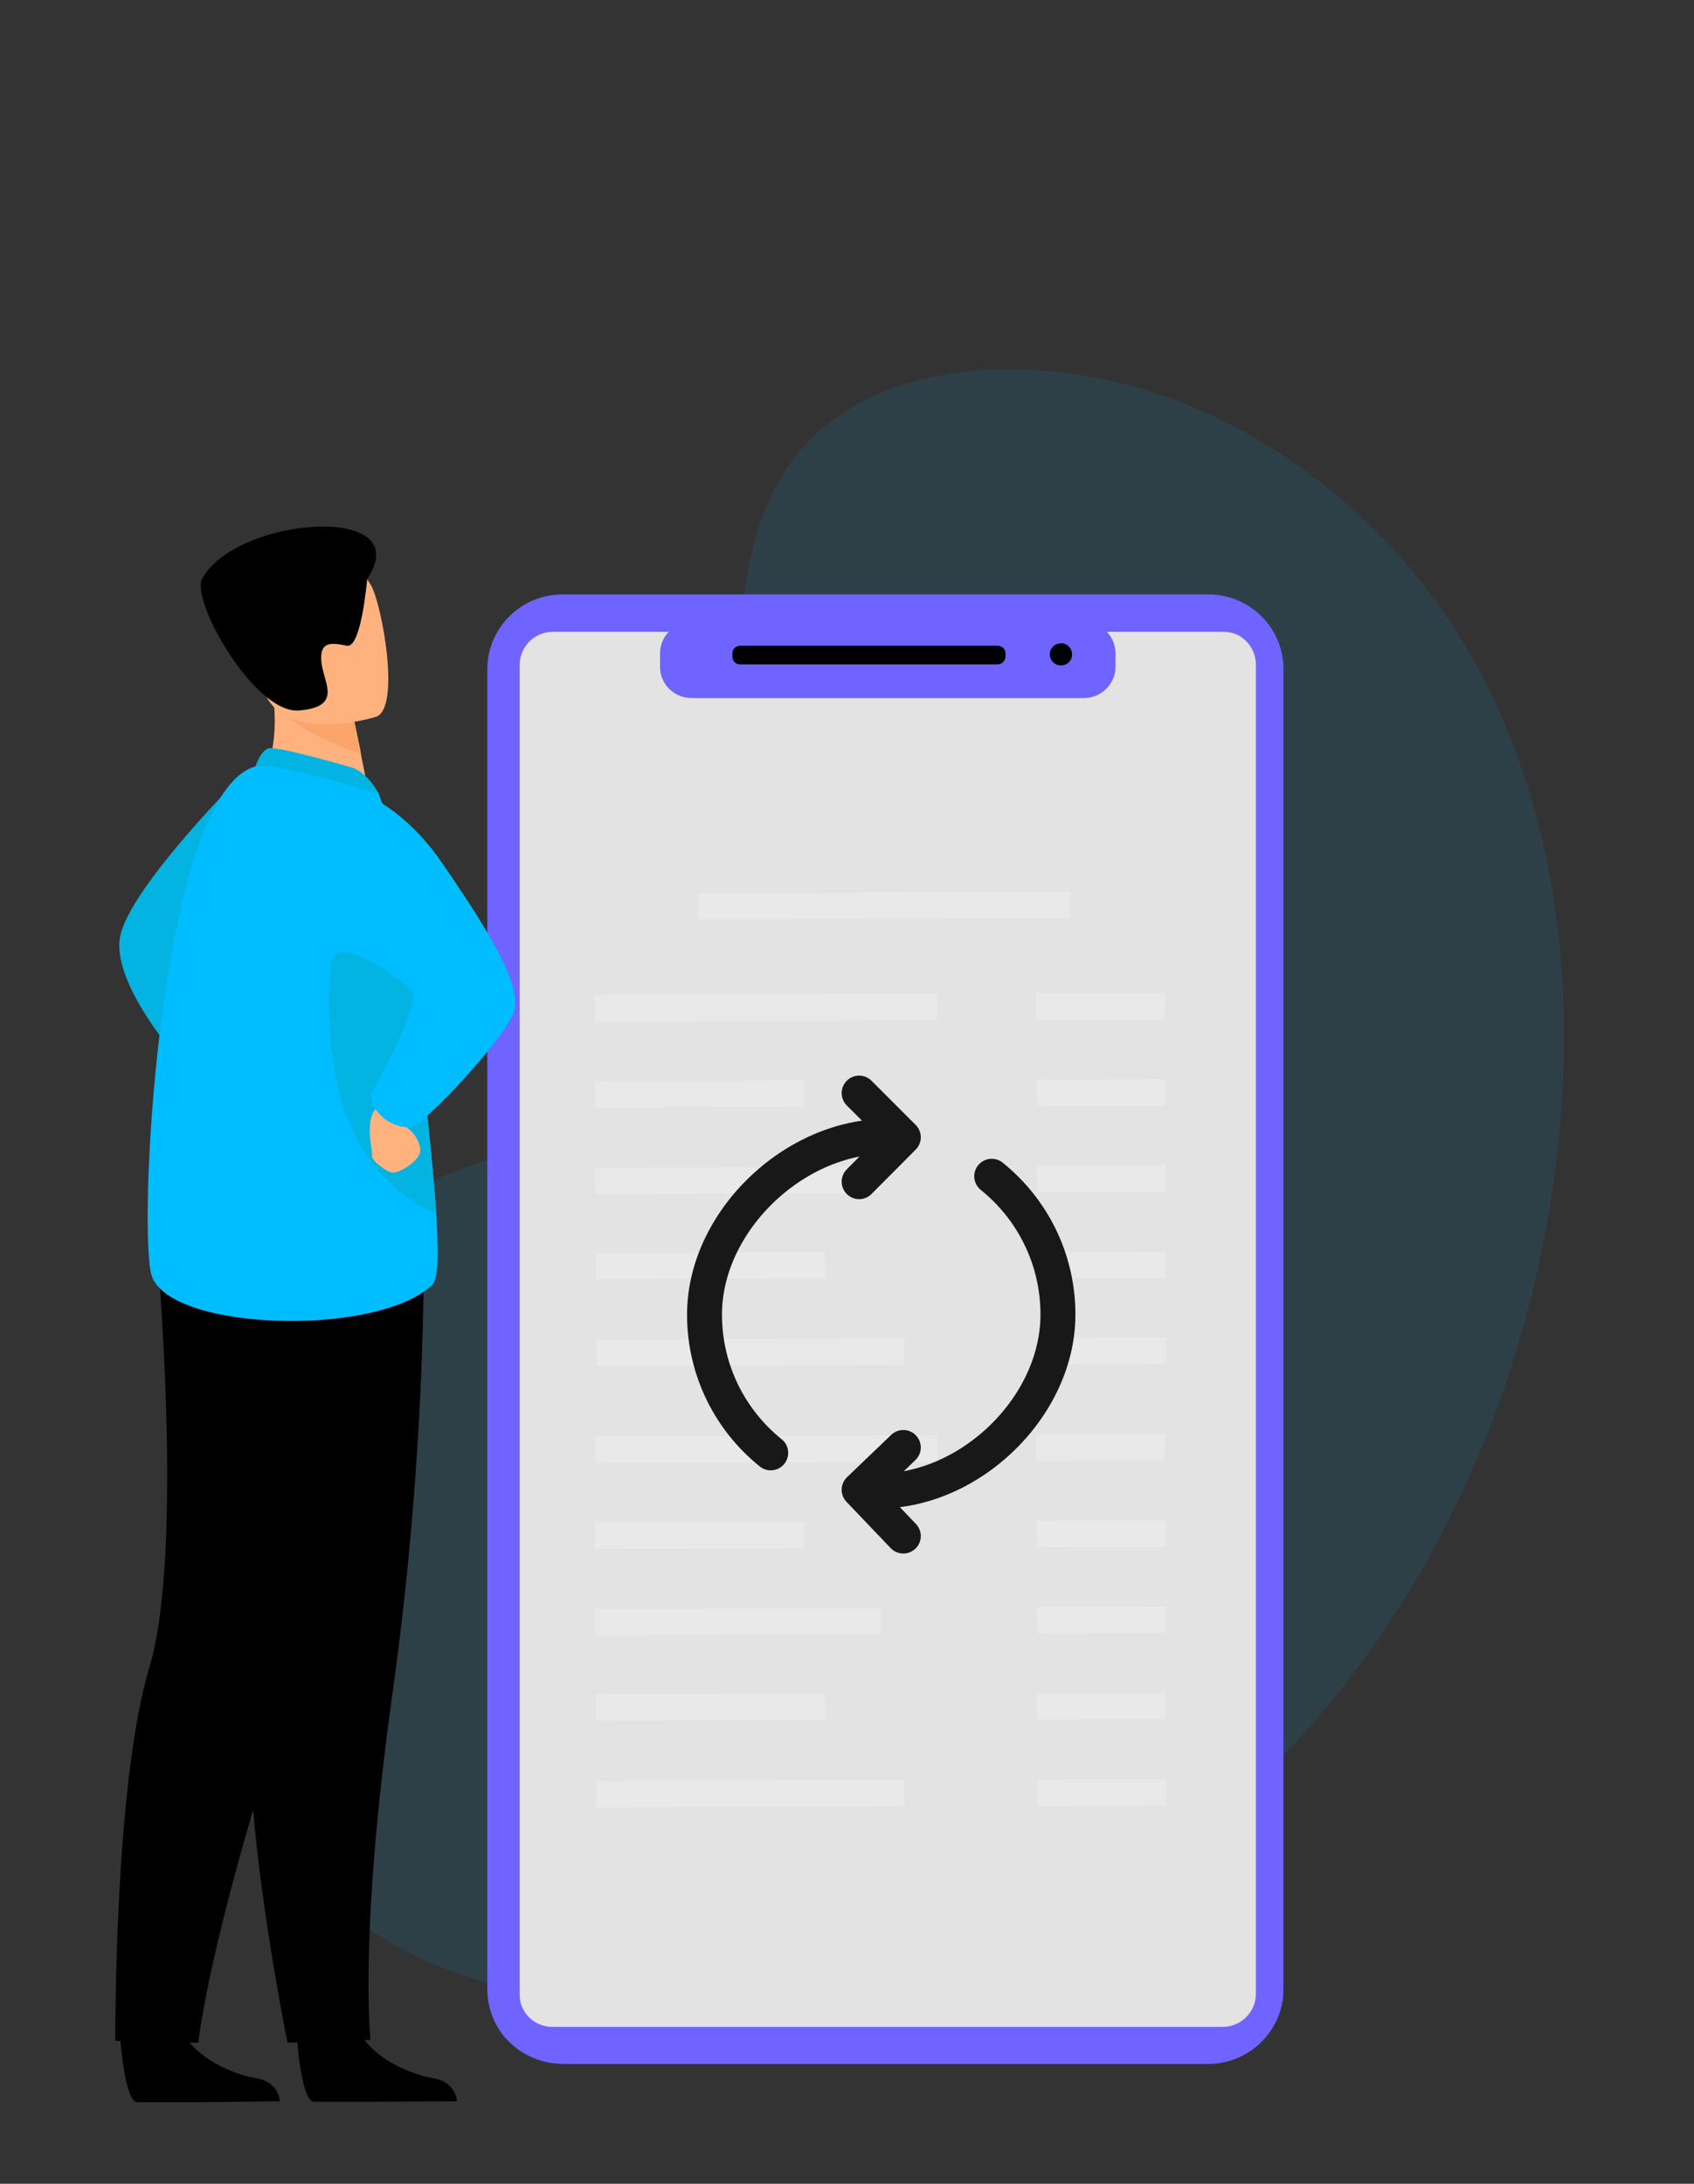 <svg width="97" height="125" viewBox="0 0 97 125" fill="none" xmlns="http://www.w3.org/2000/svg">
<rect x="0" y="0" width="97" height="125" fill="#333333" stroke="none"/>
<path opacity="0.1" d="M23.898 112.039L22.931 111.489C14.836 107.151 9.67 98.858 9.78 89.878C9.808 88.725 9.863 87.571 10.084 86.391C11.438 78.125 17.322 70.738 25.196 67.415C29.838 65.438 35.197 64.697 38.789 61.237C43.43 56.733 43.237 49.456 42.684 43.086C42.187 36.715 41.966 29.465 46.608 24.962C49.536 22.161 53.846 21.09 57.935 21.145C68.82 21.2 78.876 28.202 84.181 37.456C89.485 46.71 90.452 57.859 88.85 68.349C86.64 83.013 79.18 97.265 66.969 106.162C54.868 115.087 37.794 118.025 23.898 112.039Z" fill="#00BDFF"/>
<path d="M73.489 38.307V113.851C73.489 116.213 71.555 118.135 69.179 118.135H32.214C31.026 118.135 29.921 117.641 29.147 116.872C28.373 116.103 27.904 115.032 27.904 113.851V38.307C27.904 35.946 29.838 34.024 32.214 34.024H69.179C69.87 34.024 70.561 34.188 71.141 34.49C72.55 35.204 73.489 36.66 73.489 38.307Z" fill="#6F64FF"/>
<path d="M73.489 38.307V113.851C73.489 116.213 71.555 118.135 69.179 118.135H32.49C31.302 118.135 30.197 117.641 29.423 116.872L71.113 34.49C72.55 35.204 73.489 36.66 73.489 38.307Z" fill="#6F64FF"/>
<path d="M71.914 38.06V114.126C71.914 115.169 71.058 116.02 70.008 116.02H31.633C30.86 116.02 30.169 115.554 29.893 114.867C29.782 114.647 29.755 114.4 29.755 114.126V38.06C29.755 37.017 30.611 36.165 31.661 36.165H70.036C70.312 36.165 70.561 36.22 70.781 36.303C71.445 36.605 71.914 37.264 71.914 38.06Z" fill="#E3E3E3"/>
<path d="M62.079 39.955H39.59C38.596 39.955 37.794 39.159 37.794 38.17V37.401C37.794 36.413 38.596 35.616 39.59 35.616H62.079C63.073 35.616 63.875 36.413 63.875 37.401V38.17C63.875 39.131 63.073 39.955 62.079 39.955Z" fill="#6F64FF"/>
<path d="M57.134 38.033H42.38C42.132 38.033 41.938 37.84 41.938 37.593V37.401C41.938 37.154 42.132 36.962 42.38 36.962H57.134C57.382 36.962 57.576 37.154 57.576 37.401V37.593C57.576 37.813 57.355 38.033 57.134 38.033Z" fill="black"/>
<path d="M61.388 37.456C61.388 37.813 61.112 38.088 60.753 38.088C60.394 38.088 60.117 37.813 60.117 37.456C60.117 37.099 60.394 36.825 60.753 36.825C61.084 36.797 61.388 37.099 61.388 37.456Z" fill="black"/>
<g opacity="0.2">
<path d="M53.65 56.895L34.062 56.957L34.067 58.467L53.655 58.405L53.65 56.895Z" fill="white"/>
<path d="M61.276 51.043L39.975 51.111L39.98 52.621L61.28 52.553L61.276 51.043Z" fill="white"/>
<path d="M66.691 56.832L59.314 56.855L59.319 58.365L66.695 58.342L66.691 56.832Z" fill="white"/>
<path d="M46.053 61.85L34.062 61.888L34.067 63.398L46.058 63.36L46.053 61.85Z" fill="white"/>
<path d="M66.746 61.775L59.369 61.798L59.374 63.308L66.751 63.285L66.746 61.775Z" fill="white"/>
<path d="M50.418 66.785L34.09 66.838L34.095 68.348L50.423 68.296L50.418 66.785Z" fill="white"/>
<path d="M66.746 66.69L59.369 66.713L59.374 68.224L66.751 68.2L66.746 66.69Z" fill="white"/>
<path d="M47.241 71.679L34.118 71.721L34.123 73.231L47.246 73.189L47.241 71.679Z" fill="white"/>
<path d="M66.746 71.633L59.369 71.656L59.374 73.167L66.751 73.143L66.746 71.633Z" fill="white"/>
<path d="M51.799 76.614L34.145 76.671L34.15 78.181L51.804 78.125L51.799 76.614Z" fill="white"/>
<path d="M66.773 76.576L59.397 76.599L59.402 78.11L66.778 78.086L66.773 76.576Z" fill="white"/>
<path d="M53.65 82.158L34.062 82.221L34.067 83.731L53.655 83.669L53.65 82.158Z" fill="white"/>
<path d="M66.691 82.095L59.314 82.119L59.319 83.629L66.695 83.606L66.691 82.095Z" fill="white"/>
<path d="M46.053 87.113L34.062 87.152L34.067 88.662L46.058 88.624L46.053 87.113Z" fill="white"/>
<path d="M66.746 87.038L59.369 87.062L59.374 88.572L66.751 88.549L66.746 87.038Z" fill="white"/>
<path d="M50.418 92.049L34.09 92.101L34.095 93.612L50.423 93.56L50.418 92.049Z" fill="white"/>
<path d="M66.746 91.954L59.369 91.977L59.374 93.488L66.751 93.464L66.746 91.954Z" fill="white"/>
<path d="M47.241 96.942L34.118 96.984L34.123 98.495L47.246 98.453L47.241 96.942Z" fill="white"/>
<path d="M66.746 96.897L59.369 96.92L59.374 98.43L66.751 98.407L66.746 96.897Z" fill="white"/>
<path d="M51.799 101.878L34.145 101.934L34.15 103.445L51.804 103.388L51.799 101.878Z" fill="white"/>
<path d="M66.773 101.84L59.397 101.863L59.402 103.373L66.778 103.35L66.773 101.84Z" fill="white"/>
</g>
<path d="M13.427 44.816C13.427 44.816 7.156 51.159 6.852 53.768C6.52 56.404 10.112 60.495 10.112 60.495L13.427 44.816Z" fill="#03B3E2"/>
<path d="M16.991 116.542C16.991 116.542 17.24 120.249 17.958 120.304C18.041 120.304 21.605 120.304 21.605 120.304L26.163 120.277C26.163 120.277 26.136 119.178 24.809 118.959C23.483 118.739 21.246 117.805 20.444 116.075C19.588 114.208 16.991 116.542 16.991 116.542Z" fill="black"/>
<path d="M6.879 116.57C6.879 116.57 7.128 120.277 7.846 120.332C7.929 120.332 11.493 120.332 11.493 120.332L16.024 120.277C16.024 120.277 15.996 119.178 14.67 118.959C13.344 118.739 11.106 117.805 10.305 116.075C9.449 114.236 6.879 116.57 6.879 116.57Z" fill="black"/>
<path d="M21.936 76.697C21.936 76.697 20.776 84.249 16.355 97.677C11.935 111.105 11.355 116.927 11.355 116.927L6.603 116.817C6.603 116.817 6.52 102.153 8.565 95.398C10.581 88.642 8.951 71.068 8.951 71.068L21.936 76.697Z" fill="black"/>
<path d="M24.257 71.452C24.257 71.452 24.45 82.848 22.489 96.826C20.527 110.83 21.218 116.762 21.218 116.762L16.466 116.927C16.466 116.927 13.593 102.949 14.394 95.947C15.195 88.945 10.443 71.919 10.443 71.919L24.257 71.452Z" fill="black"/>
<path d="M15.002 44.816L17.543 46.463L21.19 45.777C21.135 45.475 20.886 44.266 20.665 43.168C20.665 43.113 20.638 43.031 20.638 42.976C20.444 42.042 20.279 41.246 20.279 41.246L16.853 39.735L15.582 39.186C15.582 39.214 15.692 40.23 15.692 40.367C15.941 43.003 15.002 44.816 15.002 44.816Z" fill="#FFB27D"/>
<path d="M20.251 43.964C20.168 43.937 15.831 42.674 15.361 42.838C14.891 43.003 14.615 43.909 14.615 43.909L21.715 45.475C21.715 45.475 21.163 44.349 20.251 43.964Z" fill="#03B3E2"/>
<path d="M8.647 72.88C9.393 76.203 21.605 76.587 24.754 73.539C25.113 73.182 25.113 71.59 24.975 69.42C24.699 65.191 23.843 58.848 23.787 55.608C23.76 54.042 23.539 52.45 23.262 50.994C22.654 47.891 21.688 45.447 21.688 45.447C21.688 45.447 15.72 43.552 14.587 43.882C9.228 45.475 7.901 69.557 8.647 72.88Z" fill="#00BDFF"/>
<path d="M24.975 69.448C24.699 65.219 23.843 58.875 23.787 55.635C23.76 54.07 23.539 52.477 23.262 51.022L19.671 50.39C19.671 50.39 15.72 65.521 24.975 69.448Z" fill="#03B3E2"/>
<path d="M23.014 63.571C23.014 63.571 22.765 64.148 23.29 64.532C23.815 64.917 24.146 65.548 24.036 66.015C23.925 66.482 22.793 67.223 22.406 67.113C22.019 67.004 21.218 66.372 21.301 66.152C21.384 65.905 20.748 64.01 21.715 63.269C22.654 62.555 23.014 63.571 23.014 63.571Z" fill="#FFB27D"/>
<path d="M19.063 44.816C19.063 44.816 22.461 45.255 25.279 49.346C28.097 53.438 29.921 56.459 29.423 57.942C28.898 59.425 24.229 64.532 23.428 64.532C22.627 64.532 21.328 63.956 21.245 62.637C21.245 62.637 24.202 57.42 23.566 56.678C23.29 56.376 19.616 53.438 19.035 54.921C18.041 57.337 19.063 44.816 19.063 44.816Z" fill="#00BDFF"/>
<path d="M15.941 40.422C16.687 41.685 19.505 42.756 20.665 43.168C20.665 43.113 20.638 43.031 20.638 42.976C20.444 42.042 20.279 41.246 20.279 41.246L16.853 39.735C16.107 39.735 15.637 39.9 15.941 40.422Z" fill="#FCA56B"/>
<path d="M21.549 41.026C21.549 41.026 16.052 42.756 15.029 39.323C14.007 35.891 12.598 33.831 16.079 32.568C19.56 31.332 20.61 32.431 21.245 33.502C21.853 34.545 22.958 40.477 21.549 41.026Z" fill="#FFB27D"/>
<path d="M21.024 33.145C21.024 33.145 20.693 37.127 19.864 36.962C19.035 36.797 18.289 36.66 18.4 37.868C18.51 39.076 19.671 40.449 17.129 40.669C14.587 40.889 10.885 34.353 11.576 33.117C13.593 29.52 23.953 28.779 21.024 33.145Z" fill="black"/>
<path d="M49.195 85.276C54.887 86.023 60.579 80.848 60.579 75.247C60.579 72.044 59.099 69.189 56.786 67.33M49.195 85.276L51.725 87.925M49.195 85.276L51.725 82.854M51.725 65.098C46.033 64.47 40.341 69.645 40.341 75.247C40.341 78.449 41.821 81.304 44.133 83.163M51.725 65.098L49.195 62.569M51.725 65.098L49.195 67.64" stroke="#181818" stroke-width="2" stroke-linecap="round" stroke-linejoin="round"/>
</svg>
